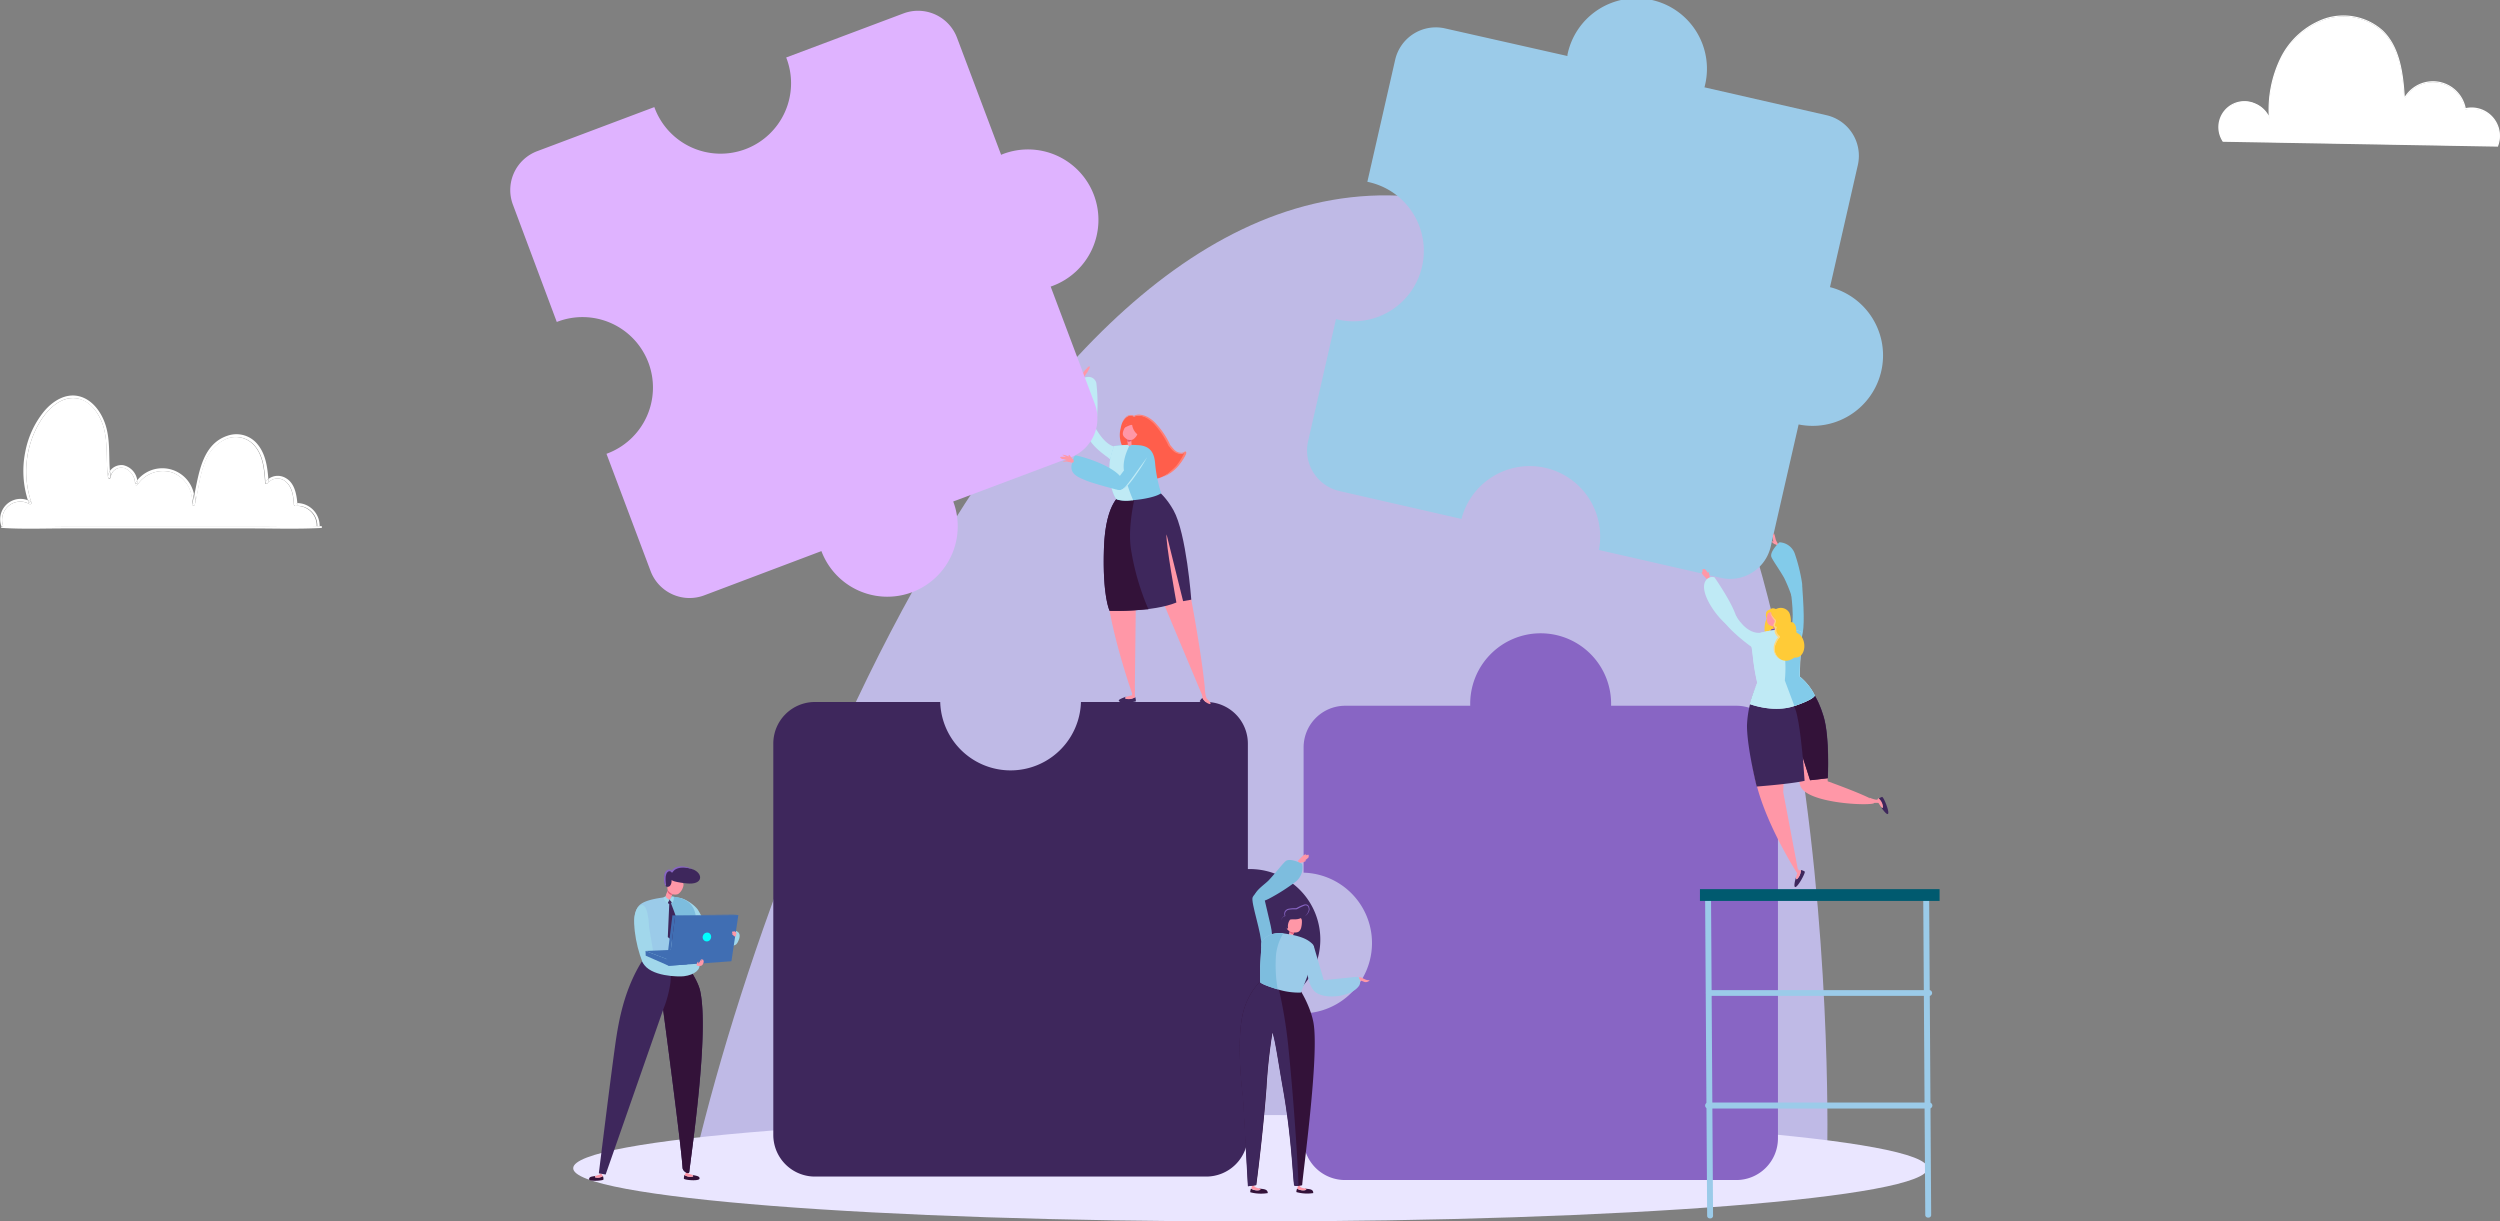 <svg xmlns="http://www.w3.org/2000/svg" viewBox="0 0 440.03 214.99"><rect x="0" y="0" width="440.03" height="214.99" fill="#808080" stroke="none"/><defs><style>.cls-1{isolation:isolate;}.cls-2{fill:#fff;}.cls-3{fill:#bfbae6;}.cls-3,.cls-4{mix-blend-mode:multiply;}.cls-4{fill:#eae6ff;}.cls-5{fill:#3e275c;}.cls-6{fill:#9bcbe9;}.cls-7{fill:#ff97a7;}.cls-8{fill:#bfeaf5;}.cls-9{fill:#dfb3ff;}.cls-10{fill:#8865c4;}.cls-11{fill:#ffcb37;}.cls-12{fill:#331239;}.cls-13{fill:#82cbea;}.cls-14{fill:#e45d79;}.cls-15{fill:#cbe7f2;}.cls-16{fill:#7050b2;}.cls-17{fill:#ffd980;}.cls-18{fill:#7dbdde;}.cls-19{fill:#ff5e4b;}.cls-20{fill:#ff8076;}.cls-21{fill:#005a6f;}.cls-22{fill:#a1d7eb;}.cls-23{fill:none;stroke:#3e275c;stroke-linecap:round;stroke-linejoin:round;stroke-width:0;}.cls-24{fill:#406eb3;}.cls-25{fill:aqua;}</style></defs><title>FAQ</title><g class="cls-1"><g id="Capa_2" data-name="Capa 2"><g id="Contenido"><path class="cls-2" d="M438.73,20.71a4.93,4.93,0,0,1,.86,5l-48.32-.86a4.55,4.55,0,1,1,8.15-3.92,21.19,21.19,0,0,1,2-10.51,13.74,13.74,0,0,1,7.84-7,10.23,10.23,0,0,1,10.08,2.1c3.08,3,3.59,7.66,3.84,11.94a5.76,5.76,0,0,1,10.73,1.82A4.94,4.94,0,0,1,438.73,20.71Z"/><path class="cls-2" d="M439.67,25.81h-.08l-48.38-.86,0-.05a4.58,4.58,0,0,1,5.7-6.7,4.75,4.75,0,0,1,2.41,2.14,20.77,20.77,0,0,1,2-10,13.88,13.88,0,0,1,7.9-7.1,10.42,10.42,0,0,1,10.2,2.13c3,2.91,3.59,7.5,3.85,11.65a5.88,5.88,0,0,1,10.73,2,5,5,0,0,1,5.71,6.65Zm-48.34-1.09,48.19.86a4.73,4.73,0,0,0-5.59-6.25l-.12,0,0-.12a5.65,5.65,0,0,0-10.52-1.79l-.19.34,0-.39c-.25-4.19-.77-8.92-3.81-11.86a10.16,10.16,0,0,0-10-2.07,13.56,13.56,0,0,0-7.77,7,20.89,20.89,0,0,0-2,10.46l0,.75-.25-.71a4.62,4.62,0,0,0-6.11-2.54A4.37,4.37,0,0,0,391,21.2,4.44,4.44,0,0,0,391.33,24.72Z"/><path class="cls-2" d="M30.28,83.15a5.38,5.38,0,0,1,3.53,5.52v.06c0,.29.43.35.5.07a.64.64,0,0,0,0-.07c.93-3.83,1-9.16,5-11.23a4.35,4.35,0,0,1,5.45.93c1.56,1.78,1.74,4.26,1.9,6.5a.25.25,0,0,0,.47.13.61.61,0,0,1,.07-.1,2.19,2.19,0,0,1,3.2-.08c1.06,1,1.24,2.57,1.32,3.93a.26.26,0,0,0,.26.25,3.46,3.46,0,0,1,3.76,3.45.2.2,0,0,0,0,.14c-3.42-.15-6.85,0-10.26,0H12.75c-4,0-8.12-.17-12.14.08a3.21,3.21,0,0,1,4.58-4c.17.09.42-.07.35-.27l-.06-.16A16.88,16.88,0,0,1,7.15,74.07c1.26-2,3.31-4.07,5.86-4s4.17,2.3,5,4.43c1.11,3,.59,6.37,1,9.5a.24.24,0,0,0,.48,0,1.89,1.89,0,0,1,2.44-1.61,2.93,2.93,0,0,1,1.83,2.64v.12a.25.25,0,0,0,.47.13A5.4,5.4,0,0,1,30.28,83.15Z"/><path class="cls-2" d="M55.84,92.65l.41,0A.26.26,0,0,1,55.84,92.65Z"/><path class="cls-2" d="M52.26,88.54l0,.27L52,88.56Z"/><path class="cls-2" d="M52.26,88.54a4,4,0,0,1,4,4,.25.25,0,0,1,0,.16l-.41,0a.2.2,0,0,1,0-.14A3.46,3.46,0,0,0,52,89.06a.26.26,0,0,1-.26-.25c-.08-1.36-.26-3-1.32-3.93a2.19,2.19,0,0,0-3.2.08l0,0c0-.21,0-.42,0-.64a2.74,2.74,0,0,1,3.12-.15c1.51.88,1.85,2.79,2,4.4l-.22,0,.24.25Z"/><path class="cls-2" d="M47.22,84.93l-.46-.12a1.78,1.78,0,0,1,.42-.52C47.19,84.51,47.21,84.72,47.22,84.93Z"/><path class="cls-2" d="M46.72,84.93c-.16-2.24-.34-4.72-1.9-6.5a4.35,4.35,0,0,0-5.45-.93c-4,2.07-4.11,7.4-5,11.23h0a5.86,5.86,0,0,0-.12-1.82c.8-4,1.52-8.85,5.86-10.24a4.78,4.78,0,0,1,5.27,1.59c1.38,1.71,1.68,3.9,1.85,6a1.78,1.78,0,0,0-.42.52l.46.12,0,0a.61.61,0,0,0-.07.1A.25.25,0,0,1,46.72,84.93Z"/><path class="cls-2" d="M34.2,86.91a5.86,5.86,0,0,1,.12,1.82l-.5-.06C34,88.11,34.08,87.52,34.2,86.91Z"/><path class="cls-2" d="M34.32,88.73h0a.64.64,0,0,1,0,.07c-.07.28-.53.22-.5-.07v-.06h0Z"/><path class="cls-2" d="M24.25,85.19l-.48-.13a6.26,6.26,0,0,1,.39-.51A4.69,4.69,0,0,1,24.25,85.19Z"/><path class="cls-2" d="M30.28,83.15a5.4,5.4,0,0,0-6.07,2.17.25.25,0,0,1-.47-.13v-.12h0l.48.13a4.69,4.69,0,0,0-.09-.64,5.68,5.68,0,0,1,10,2.36c-.12.61-.25,1.2-.38,1.76h0A5.38,5.38,0,0,0,30.28,83.15Z"/><path class="cls-2" d="M21.65,81.87a3.16,3.16,0,0,1,2.51,2.68,6.26,6.26,0,0,0-.39.51h0a2.93,2.93,0,0,0-1.83-2.64A1.89,1.89,0,0,0,19.46,84,.24.24,0,0,1,19,84l.47-.07c0-.35-.08-.7-.11-1.06A2.53,2.53,0,0,1,21.65,81.87Z"/><path class="cls-2" d="M19.34,82.91c0,.36.07.71.11,1.06L19,84A2.1,2.1,0,0,1,19.34,82.91Z"/><path class="cls-2" d="M5.43,88.3l-.35.27c-.06-.17-.12-.34-.17-.5A3.93,3.93,0,0,1,5.43,88.3Z"/><path class="cls-2" d="M18.44,74.4c1,2.71.68,5.67.9,8.51A2.1,2.1,0,0,0,19,84c-.42-3.13.1-6.5-1-9.5-.79-2.13-2.52-4.32-5-4.43s-4.6,2-5.86,4A16.88,16.88,0,0,0,5.48,88.29H5.43a3.93,3.93,0,0,0-.52-.23,17,17,0,0,1-.47-8.49,16,16,0,0,1,3.34-7.2c1.5-1.77,3.75-3.22,6.16-2.62C16.16,70.31,17.69,72.35,18.44,74.4Z"/><path class="cls-2" d="M.61,92.69c.08.21-.24.28-.32.09,0,0,0,0,0,0a.13.13,0,0,1,.09,0Z"/><path class="cls-2" d="M5.54,88.45c.07.2-.18.36-.35.27a3.21,3.21,0,0,0-4.58,4H.37a.13.13,0,0,0-.09,0,3.59,3.59,0,0,1,4.63-4.67c0,.16.11.33.17.5l.35-.27h.05Z"/><path class="cls-2" d="M12.75,92.61H45.58c3.41,0,6.84-.11,10.26,0a.26.26,0,0,0,.41,0h.27a.16.16,0,0,1,0,.32c-4.11.22-8.26.08-12.37.08H11.32c-3.64,0-7.32.15-11-.09a.14.14,0,0,1-.09-.24s0,0,0,0c.08.19.4.12.32-.09h0C4.63,92.44,8.72,92.62,12.75,92.61Z"/><path class="cls-3" d="M122.36,203.76H321.6s3.61-134.43-49.2-161.91C195,1.59,139,134.06,122.36,203.76Z"/><path class="cls-4" d="M339.3,205.62c0,5.17-53.37,9.37-119.21,9.37s-119.2-4.2-119.2-9.37,53.37-9.37,119.2-9.37S339.3,200.44,339.3,205.62Z"/><path class="cls-5" d="M165.49,123.56H143.43a7.32,7.32,0,0,0-7.32,7.32v68.88a7.33,7.33,0,0,0,7.32,7.33h68.88a7.33,7.33,0,0,0,7.33-7.33v-22a12.4,12.4,0,1,0,0-24.79V130.88a7.33,7.33,0,0,0-7.33-7.32H190.26a12.39,12.39,0,0,1-24.77,0Z"/><path class="cls-6" d="M281.41,96.8l21.49,4.91a7.33,7.33,0,0,0,8.77-5.51l4.91-21.49a12.4,12.4,0,0,0,5.52-24.17L327,29.06a7.33,7.33,0,0,0-5.51-8.78L300,15.37a1.66,1.66,0,0,0,.06-.21,12.4,12.4,0,1,0-24.17-5.52,1.43,1.43,0,0,0,0,.22L254.35,5a7.34,7.34,0,0,0-8.78,5.51L240.67,32a12.4,12.4,0,1,1-5.52,24.17l-4.91,21.49a7.33,7.33,0,0,0,5.52,8.77l21.48,4.91a12.4,12.4,0,0,1,24.17,5.51Z"/><path class="cls-7" d="M190.15,65c.15-.17.28.13.37.41a2,2,0,0,1,.11.26h0a2.37,2.37,0,0,1,.6-.75c.12-.16.35-.46.52-.41a0,0,0,0,1,0,0h0l0,0c.05,0,.12,0,.09.08a2.76,2.76,0,0,1-.31.68c-.23.45-.63.79-.72,1.29,0,.14-.1.25-.27.2,0,0,0,0,0,0a.2.2,0,0,1-.15,0,0,0,0,0,1-.06,0,.06.06,0,0,0,0,0l0,0a.87.87,0,0,1-.05-.19,1.61,1.61,0,0,1-.16-.38v-.06a1.7,1.7,0,0,1-.06-.31C190.05,65.55,190,65.15,190.15,65Z"/><path class="cls-8" d="M195.57,81l.11.09-.82-.69a2.65,2.65,0,0,1-.35-.24c-1-.76-3-2.33-3.35-4.19-.48-2.41,1.22-1.49,1.22-1.49s1.77,3.91,4,4.17C197,78.69,196.68,81.65,195.57,81Z"/><path class="cls-8" d="M192.93,77.66c.33-.2-.19-1.57-.09-2a31.24,31.24,0,0,0,.13-8.24,1.4,1.4,0,0,0-1.59-1.06h0c-2.1.24-1.83,1.79-1.79,3a39.64,39.64,0,0,0,1.31,6.3C191.08,76.24,192.17,78.14,192.93,77.66Z"/><path class="cls-9" d="M106.75,79.88l7.76,20.63a7.33,7.33,0,0,0,9.44,4.28L144.58,97a12.39,12.39,0,1,0,23.2-8.73l20.63-7.75a7.33,7.33,0,0,0,4.28-9.44l-7.76-20.64.21-.07a12.4,12.4,0,1,0-8.73-23.21l-.2.09L168.45,6.65A7.33,7.33,0,0,0,159,2.37l-20.62,7.75a12.4,12.4,0,1,1-23.21,8.73L94.55,26.61A7.31,7.31,0,0,0,90.27,36L98,56.67a12.4,12.4,0,1,1,8.73,23.21Z"/><path class="cls-10" d="M229.41,178.37v22a7.33,7.33,0,0,0,7.33,7.33h68.88a7.33,7.33,0,0,0,7.32-7.33V131.54a7.32,7.32,0,0,0-7.32-7.32H283.57a12.4,12.4,0,1,0-24.79,0h-22a7.33,7.33,0,0,0-7.33,7.32V153.6a12.39,12.39,0,0,1,0,24.77Z"/><path class="cls-11" d="M311.75,107.13c-.13.06-.23.15-.35.2a1.59,1.59,0,0,0-.32.16.77.77,0,0,0-.24.37s0,.09,0,.13a.43.43,0,0,0,0,.05.64.64,0,0,0,0,.41,1.17,1.17,0,0,0,.12.39,4.51,4.51,0,0,0-.36,2.25,2,2,0,0,0,2.69,1.1c.44-.29.21-1.41.19-1.8a9.83,9.83,0,0,0-.56-2.73,3.15,3.15,0,0,1,.63,1s.1,0,.09,0C313.51,108,312.61,106.77,311.75,107.13Z"/><path class="cls-5" d="M315.92,156.11c-.19-.17,0-1.07.2-1.68,0,.21,0,.44.25.24a2.24,2.24,0,0,0,.6-1.54,1.8,1.8,0,0,1,.68.27C317.87,153.54,316.31,156.43,315.92,156.11Z"/><path class="cls-7" d="M316.37,154.67c-.22.2-.25,0-.25-.24.11-.39.21-.7.22-.77a.44.44,0,0,0-.08-.33l.26-.4s0,.45.26.21c0,0,.12,0,.19,0A2.24,2.24,0,0,1,316.37,154.67Z"/><path class="cls-5" d="M332.25,143.28c-.25.05-.8-.69-1.17-1.22.16.14.37.26.35,0a2.27,2.27,0,0,0-.81-1.44,2,2,0,0,1,.64-.35C331.51,140.15,332.75,143.19,332.25,143.28Z"/><path class="cls-7" d="M331.43,142c0,.3-.19.18-.35,0-.22-.32-.4-.6-.45-.66s-1.11,0-1.11,0l-.47-.94s1.46.61,1.46.23c0-.06.07-.11.11-.16A2.27,2.27,0,0,1,331.43,142Z"/><path class="cls-7" d="M316.75,119.33a19.12,19.12,0,0,1,2.52,3.74,17.6,17.6,0,0,1,2.09,8.13c.06,1.32.34,6.32.34,6.32s5.23,1.87,7.45,3c.46.23,1.1.82.48.93-2,.38-12.07-.26-12.8-3.28-1.28-5.32-2.51-10.67-2.51-10.67l-.45,11.93,2.64,13.93-.18.36c.06.07-5.3-8.15-7.18-15.7-1.09-4.4-1.53-9.85-1.32-11,.79-4.72,1.6-5.88,1.66-7.09C310.34,120.11,315.29,120.2,316.75,119.33Z"/><path class="cls-5" d="M309.49,120.05a18.26,18.26,0,0,0-2,7.66c0,3.87,1.71,10.73,1.71,10.73s5.77-.42,8.43-1l-.3-4.12,1.28,4,3.11-.36s.38-7.16-.74-10.87-2.66-5.64-4.61-7Z"/><path class="cls-12" d="M317.31,133.34l1.28,4,3.11-.36s.38-7.16-.74-10.87-2.66-5.64-4.61-7l-2.52.37s1.5,3.44,2.2,5.44C316.78,127,317.31,133.34,317.31,133.34Z"/><path class="cls-7" d="M313.05,95.86c.05,0-.09-.07-.12-.13s-.25-.43-.38-.75c0,0-.23-1.16-.36-1.1s0,.22,0,.22a.11.11,0,0,0-.14.09,5.12,5.12,0,0,0,.08,1.19s-.25-.2-.29-.1.42.5.62.53a.55.55,0,0,1,.29.17C312.81,96.1,312.94,96,313.05,95.86Z"/><path class="cls-7" d="M300.69,102a.15.15,0,0,1-.19,0l-.66-.69s-.37-.38-.3-.67c0,0,.07-.07.15.07s-.13-.41,0-.51.22.06.22.06,0-.12.13-.11a2,2,0,0,1,.6.81s-.09-.3,0-.31.3.58.25.78a1.35,1.35,0,0,1,.05.34C300.92,101.87,300.81,101.93,300.69,102Z"/><path class="cls-13" d="M315.87,97.35a30,30,0,0,1,1.3,5.2c.37,2.49-1.58,3-1.84,2.33a27,27,0,0,0-1.29-3.14c-.83-1.48-1.9-2.93-2.23-3.64-.44-.94,1.39-2.65,1.39-2.65A3,3,0,0,1,315.87,97.35Z"/><path class="cls-7" d="M312.61,109.46a11.35,11.35,0,0,1,.29,1.83c-.07.19-.36.47-.59.07a6,6,0,0,1-.2-1.85Z"/><path class="cls-14" d="M312.76,110.16a.49.49,0,0,1-.63.29,2.71,2.71,0,0,1,0-.56l.58,0C312.74,110.07,312.71,109.89,312.76,110.16Z"/><path class="cls-7" d="M311,109.31c-.09-.27,0-1.29.31-1.47a2.67,2.67,0,0,1,2.07.22c.26.22.2.6.17.89a2,2,0,0,1-.43,1,1.47,1.47,0,0,1-1,.29C311.34,110.11,311.13,109.88,311,109.31Z"/><path class="cls-15" d="M308,112.14a13.55,13.55,0,0,1,4.28-1.23,20,20,0,0,1,2.11-.18,7,7,0,0,1,2.7.48s-.32,7.24-.31,8.12a5,5,0,0,1-3.05,1.37c-2.45.45-3.92.26-4.33-.18a39.78,39.78,0,0,1-.81-4.52A33.59,33.59,0,0,0,308,112.14Z"/><path class="cls-8" d="M302.38,107.54c-.73-2.35,3.19.86,3.19.86s1.84,3.43,4.53,2.95c.89-.16-1.41,2.8-1.41,2.8S303.31,110.52,302.38,107.54Z"/><path class="cls-8" d="M305.25,110.5c-1.46.36-6.65-6-5-8.34a1.36,1.36,0,0,1,1.52-.54S307.61,109.91,305.25,110.5Z"/><path class="cls-13" d="M317.24,103.62c.37,5.07.32,7.58-.24,8.95-.26.63-1.87-.44-2-1.41,1.12-2,.12-6.62.24-7.51C315.35,103,317.12,102,317.24,103.62Z"/><path class="cls-16" d="M311.81,110.73a9.44,9.44,0,0,0,1.59-.37l.44.39-2.25.27Z"/><path class="cls-15" d="M309.43,119.71c.06.15-1.1,2.73-1.43,4.22,0,0,4.11,1.6,7.82.34s3.59-1.88,3.59-1.88a10.22,10.22,0,0,0-3-3.58Z"/><path class="cls-8" d="M316.75,119.07c0-1.55.31-7.86.31-7.86a7,7,0,0,0-2.7-.48,20,20,0,0,0-2.11.18,13.55,13.55,0,0,0-4.28,1.23,33.59,33.59,0,0,1,.59,3.86,39.13,39.13,0,0,0,.73,4.2,34.22,34.22,0,0,0-1.29,3.73s4.11,1.6,7.82.34,3.59-1.88,3.59-1.88A10.09,10.09,0,0,0,316.75,119.07Z"/><path class="cls-13" d="M316.75,119.07c0-1.55.31-7.86.31-7.86a7,7,0,0,0-2.7-.48c-.41,0-.82,0-1.21.07-.08,0,.7,2.25,1,4.53a22.27,22.27,0,0,1,0,4.44l1.69,4.5.65-.23c3-1.11,2.94-1.65,2.94-1.65A10.09,10.09,0,0,0,316.75,119.07Z"/><path class="cls-11" d="M316.24,111.38c-.1-.21-.07-.89-.16-1.12-.34-.94-.86-.73-.86-.73a4.22,4.22,0,0,0-.26-1.65,1.75,1.75,0,0,0-2.25-.73c-.47.18-.83,0-.95.46a.06.06,0,0,0,0,0s0,0,0,0a1.06,1.06,0,0,0,.28.87c.17.23.34.46.49.69s-.26.62-.21.92a.4.4,0,0,0,.35.33,1.37,1.37,0,0,0,.57,1.7c-.68.91-1.27,2-.64,3.13a2,2,0,0,0,2.83.74c.06,0,.39-.23.35-.25C318,116,318.2,112.15,316.24,111.38Z"/><path class="cls-17" d="M313.43,116.08a2.31,2.31,0,0,1-.89-.76,2.08,2.08,0,0,1-.36-1.14,3.26,3.26,0,0,1,.06-.62,5.2,5.2,0,0,1,.21-.55,3.3,3.3,0,0,1,.63-1l0,.24a2.28,2.28,0,0,1-.39-.37,1.48,1.48,0,0,1-.26-.46,1.1,1.1,0,0,1-.08-.54,1.58,1.58,0,0,1,.12-.52l.12.2a.58.58,0,0,1-.26-.09.41.41,0,0,1-.17-.24.65.65,0,0,1,.08-.49,2.2,2.2,0,0,0,.13-.36.41.41,0,0,0,0-.15s-.07-.08-.1-.13a3.7,3.7,0,0,1-.48-.69.8.8,0,0,1-.07-.8.77.77,0,0,0,.16.75,6.1,6.1,0,0,0,.52.62.37.37,0,0,1,.17.44,2.9,2.9,0,0,1-.12.42.54.54,0,0,0-.05.31.21.21,0,0,0,.2.12.15.15,0,0,1,.13.16s0,0,0,0a1.16,1.16,0,0,0,0,.84,1.22,1.22,0,0,0,.22.38,1.76,1.76,0,0,0,.31.3h0a.16.16,0,0,1,0,.22v0a3.51,3.51,0,0,0-.59.93c-.07.17-.15.35-.21.53a2.93,2.93,0,0,0-.09.53A2.25,2.25,0,0,0,313.43,116.08Z"/><path class="cls-12" d="M223.14,210c0-.81-1-.69-1.58-.82.17.1.37.25.1.31a2,2,0,0,1-1.47-.28,1.5,1.5,0,0,0-.13.64A7.29,7.29,0,0,0,223.14,210Z"/><path class="cls-7" d="M221.66,209.47c.27-.06.35-.23,0-.3a3,3,0,0,1-.71-.21c-.17-.07-.23-.32-.23-.32h-.32s-.14.5-.16.56A2,2,0,0,0,221.66,209.47Z"/><path class="cls-12" d="M231.14,210c.06-.81-.92-.68-1.51-.81.16.1.35.24.1.3a1.94,1.94,0,0,1-1.42-.29,1.41,1.41,0,0,0-.13.62A7.06,7.06,0,0,0,231.14,210Z"/><path class="cls-7" d="M229.73,209.47c.25-.06.33-.22,0-.29A2.85,2.85,0,0,1,229,209a.51.51,0,0,1-.22-.31l-.31,0s-.13.49-.15.54A1.94,1.94,0,0,0,229.73,209.47Z"/><path class="cls-12" d="M219.18,177a11.75,11.75,0,0,1,3-4.61c1.32.06,5.65,1.28,6.18,1.31.43.23,2.36,3.56,2.84,6.38,1,5.86-1.86,26.3-2,28.51,0,.09-1.35.3-1.39,0-.27-2.24-.5-8.78-1.95-16.95-.85-4.77-1.42-9-1.89-9.93a96.53,96.53,0,0,0-1.06,9.81c-.68,8.9-1.79,17.07-1.79,17.07l-1.43.2-.87-15.48S217.24,182,219.18,177Z"/><path class="cls-7" d="M239.1,172.29s0,.09,0,.11a1,1,0,0,0,.29.25c0-.14.49.07.58.11a1.42,1.42,0,0,0,.35.11.92.92,0,0,0,.57-.16s.2-.15.19-.17-.46,0-.63-.09a4.77,4.77,0,0,1-.69-.32C239.43,172,239.24,171.85,239.1,172.29Z"/><path class="cls-5" d="M219.18,177a11.75,11.75,0,0,1,3-4.61c.53,0,2.62.49,2.62.49a79.84,79.84,0,0,1,1.88,10.61c1.13,10.56,2,25.22,1.83,25.24-.38,0-.73,0-.75-.14-.27-2.24-.5-8.78-1.95-16.95-.85-4.77-1.42-9-1.89-9.93a96.53,96.53,0,0,0-1.06,9.81c-.68,8.9-1.79,17.07-1.79,17.07l-1.43.2-.87-15.48S217.24,182,219.18,177Z"/><path class="cls-7" d="M228.51,151.65a.16.16,0,0,1,0-.2l.7-.71s.38-.4.67-.35c0,0,.08.07-.07.15s.41-.16.52-.07-.06.23-.06.23a.12.12,0,0,1,.11.13,2.28,2.28,0,0,1-.81.65s.3-.1.31,0-.59.35-.79.31a1.39,1.39,0,0,1-.34.08C228.63,151.87,228.57,151.76,228.51,151.65Z"/><path class="cls-18" d="M228.07,155.18a34.33,34.33,0,0,1-4.71,3c-2.32,1.18-2.68.12-2.51-.62.22-.91,1.88-2,2.46-2.62,1.21-1.29,2.33-2.78,2.93-3.33.8-.74,2.95.44,2.95.44A3.17,3.17,0,0,1,228.07,155.18Z"/><path class="cls-18" d="M222.42,157.65c1.15,5.13,1.71,6.43,1.37,7.88-.16.67-1.52,1.93-1.77,1,.12-2.12-1.94-7.82-1.53-8.62C220.78,157.32,222.06,156.05,222.42,157.65Z"/><path class="cls-7" d="M227.3,163a8.33,8.33,0,0,0-.45,1.55c.06.21.36.61.66.25a4.37,4.37,0,0,0,.36-1.67Z"/><path class="cls-14" d="M227,164a.69.69,0,0,0,.73.37,8.27,8.27,0,0,0,.15-.89l-.67-.15C227.09,163.54,227,163.71,227,164Z"/><path class="cls-7" d="M226.75,161.42a5.3,5.3,0,0,1,1.63-.11.79.79,0,0,1,.77.79,4.32,4.32,0,0,1-.15,1.27c-.23.61-.5.82-1.43.76a1.61,1.61,0,0,1-1-.56,2.39,2.39,0,0,1-.21-1.21C226.39,162,226.43,161.6,226.75,161.42Z"/><path class="cls-6" d="M222.05,166l-.25,4.1v2.77s.07.36,3.09,1.27a12.72,12.72,0,0,0,4.07.57c-.25.49,3.31-7.28,2.08-8.53-1-1-2.37-1.49-5.14-1.9C224.49,164,222.46,164.65,222.05,166Z"/><path class="cls-6" d="M230.08,166.06s-.76,6.18,1.22,8.35c1.48,1.61,6.53,1.19,7.94-.94a1.3,1.3,0,0,0-.24-1.56l-6,.61-1.76-6Z"/><path class="cls-18" d="M222.05,166l-.25,4.1v2.77s.07.34,2.84,1.2l.25.07a25.11,25.11,0,0,1-.31-5.89,9,9,0,0,1,1.32-4l-.39,0C224.15,164.14,222.43,164.76,222.05,166Z"/><path class="cls-5" d="M226.19,161.2a1,1,0,0,1,.1-.88A1.06,1.06,0,0,1,227,160h0c.24-.07,1-.08,1.17-.12.82-.31,2-1.34,2.3-.14.22,1-1.21,1.83-1.91,2-.5.15-1,0-1.5.13a2,2,0,0,0-.35,1.49.06.06,0,0,1-.08.07c-.46-.15-1-1.2-1.07-1.46A.89.89,0,0,1,226.19,161.2Z"/><path class="cls-10" d="M225.52,162a.89.89,0,0,1,.23-.49.71.71,0,0,1,.44-.25,0,0,0,0,0,.05-.05v0h0a.89.89,0,0,1,.07-.75.92.92,0,0,1,.66-.35h0a4.78,4.78,0,0,1,.68-.06l.36,0a.45.45,0,0,0,.19,0l.17-.07a9.47,9.47,0,0,1,1.26-.59.51.51,0,0,1,.56.13,1,1,0,0,1,.17.62,1.86,1.86,0,0,1-.72,1.14,1.84,1.84,0,0,0,.85-1.13,1.25,1.25,0,0,0-.17-.72.61.61,0,0,0-.34-.23,1,1,0,0,0-.39,0,7.42,7.42,0,0,0-1.31.58l-.15.07-.15,0-.34,0a6.1,6.1,0,0,0-.72.08h0a1.06,1.06,0,0,0-.77.46,1,1,0,0,0,0,.87l.05-.07a.69.69,0,0,0-.48.32A.83.83,0,0,0,225.52,162Z"/><path class="cls-5" d="M198.28,122.61c-.19.11-.37.27-.09.36a2.1,2.1,0,0,0,1.62-.28,2.06,2.06,0,0,1,.11.76,7.9,7.9,0,0,1-2.41.2c-.26,0-.63-.21-.59-.39S198,122.68,198.28,122.61Z"/><path class="cls-7" d="M198.19,123c-.28-.09-.1-.25.09-.36l.91-.25c.18-.07.21-1.17.21-1.17h.34s0,1.44.07,1.5A2.1,2.1,0,0,1,198.19,123Z"/><path class="cls-5" d="M213,123.56c.1.19.18.42-.11.35a2.09,2.09,0,0,1-1.24-1.08,2.08,2.08,0,0,0-.49.59,8.18,8.18,0,0,0,2,1.43c.23.13.65.15.7,0S213.15,123.74,213,123.56Z"/><path class="cls-7" d="M212.87,123.91c.29.07.21-.16.11-.35l-.55-.58c-.12-.16-.6-1-.6-1l-.19.24a2.31,2.31,0,0,1,0,.64A2.09,2.09,0,0,0,212.87,123.91Z"/><path class="cls-7" d="M203.49,86a29.81,29.81,0,0,1,2.75,4.68c1.62,3.82,5.17,23.27,5.82,30.36a7.41,7.41,0,0,0,.25,1.75c.13.42-.6-.11-.65-.27L200.05,94.84l-.31,26.75-.39.71s-3.68-10.33-4.56-18.15c-1.75-15.66,2.56-16,2.75-17.22C198.35,87.28,202,86.74,203.49,86Z"/><path class="cls-5" d="M197.54,86.93s-2.95,1.07-3.23,9.58,1,11,1,11,7.59.26,11.75-1.46c0,0-1.95-10.75-1.73-12l2.91,11.76,1.44-.26s-.85-11.67-3.13-15.74-5-4.77-5-4.77Z"/><path class="cls-12" d="M197.54,86.93s-2.95,1.07-3.23,9.58,1,11,1,11a48.93,48.93,0,0,0,6.37-.26l.46,0a44,44,0,0,1-3.07-10.55c-.69-4.42.94-10.28.94-10.28Z"/><path class="cls-19" d="M208.64,79.62c-.17,0-.2.16-.58.22a1.79,1.79,0,0,1-1.12-.26,3.43,3.43,0,0,1-.53-.48c-.18-.2-.36-.41-.53-.62a12.68,12.68,0,0,0-3.46-4.63c-.67-.5-2-1-2.8-.49-.82-.54-1.66.14-2.07,1a4.12,4.12,0,0,0-.29,1,4.65,4.65,0,0,0,.56,3.7h0a11.74,11.74,0,0,0,1.35,2.27,12,12,0,0,0,3.47,3.23.2.2,0,0,0,.31-.19,5.75,5.75,0,0,0,1.86-.55,8.5,8.5,0,0,0,2.12-1.48C207.68,81.73,208.9,79.71,208.64,79.62Z"/><path class="cls-13" d="M200.26,78.35h0a19.46,19.46,0,0,0-4.12.16,11.26,11.26,0,0,0-.79,2.94c-.22,2.65.34,5.27,1.18,6.4.18.25,1.53.31,3,.18,1.9-.16,4.08-.63,4.85-1.22a23.83,23.83,0,0,1-1.07-5.31C203.16,79.86,202.59,78.45,200.26,78.35Z"/><path class="cls-8" d="M198.76,78.3a20.42,20.42,0,0,0-2.67.21,11.26,11.26,0,0,0-.79,2.94c-.22,2.65.34,5.27,1.18,6.4a5.27,5.27,0,0,0,2.65.21l.33,0a24.25,24.25,0,0,1-1.63-5.23C197.47,80.5,199,78.3,198.76,78.3Z"/><path class="cls-13" d="M201.88,79.93h0c0,.15-.09.28-.13.4-.43,1.22-2.28,4.63-3.89,5.63-2.11,1.3-.94-1.95-.94-1.95l2.85-3.77C199.93,79.63,202.23,78.67,201.88,79.93Z"/><path class="cls-13" d="M197.79,85c-.4-2.25-5.35-4.14-8.25-4.81a.43.43,0,0,0-.5.25c-.1.24-.19.55-.33,1-.6,2,1.06,2.53,2.28,3.07s5.16,1.56,5.16,1.56S198.12,86.84,197.79,85Z"/><path class="cls-7" d="M198.93,76.3a12.07,12.07,0,0,1,.24,1.93c-.08.2-.4.48-.63.06a6.39,6.39,0,0,1-.15-2Z"/><path class="cls-14" d="M199.13,77.56a.62.62,0,0,1-.73.12c0-.32,0-.68,0-1l.62,0C199,76.94,199.1,77.27,199.13,77.56Z"/><path class="cls-7" d="M197.67,76a4.77,4.77,0,0,1,.59-1.22c.57-.56,1.91.5,2.06.77s0,.67-.15.94a2.22,2.22,0,0,1-.75.86,1.36,1.36,0,0,1-1,0C197.66,76.85,197.55,76.55,197.67,76Z"/><path class="cls-19" d="M201.1,76.52l-.09-.15a.06.06,0,0,0,0-.08,8.71,8.71,0,0,0-1.12-1.46c0-.07-.07-.14-.1-.22h0c.08,0,.14-.11.08-.17a.07.07,0,0,0,0-.08,1.27,1.27,0,0,0-.34,0,2.24,2.24,0,0,0-1.53.57l-.16.09a.09.09,0,0,0,0,.11l-.13.18s0,.11.07.08a5.91,5.91,0,0,1,1.07-.53,2.13,2.13,0,0,1,.42-.1,2.64,2.64,0,0,0,1.8,2.18.08.08,0,0,0,.07-.13l-.07-.07A.13.13,0,0,0,201.1,76.52Z"/><path class="cls-8" d="M201.92,80.47c-.43.58-.85,1.16-1.26,1.73l-1.25,1.74c-.42.57-.84,1.15-1.3,1.68a4.35,4.35,0,0,1-.38.36,1.24,1.24,0,0,1-.45.25,1.74,1.74,0,0,1-1-.08,1.68,1.68,0,0,0,1.06.17,1.22,1.22,0,0,0,.5-.24,3.44,3.44,0,0,0,.41-.35,18,18,0,0,0,1.36-1.67c.41-.58.82-1.17,1.21-1.76S201.56,81.09,201.92,80.47Z"/><path class="cls-7" d="M186.71,80.4a7.54,7.54,0,0,1,.82,0h.08l-.32-.18a.72.72,0,0,1-.22-.1h0a.06.06,0,0,1-.05-.08s0,0,0,0a0,0,0,0,0,0,0,0,0,0,0,1,0,0h.07a2.58,2.58,0,0,1,.82.24.37.37,0,0,1,.19.09h0a.59.59,0,0,1,0-.14s0,0,0,0h0a.56.56,0,0,0,0-.12c0-.05.06-.09.09-.05a1.54,1.54,0,0,1,.23.29,2.48,2.48,0,0,1,.29.37.65.65,0,0,1,.24.22.58.58,0,0,1,0,.39c-.09.16-.41.12-.68,0a1.65,1.65,0,0,1-.48-.1h-.19a1.63,1.63,0,0,1-.5,0,0,0,0,0,1,0-.07s0,0,0,0h.12a2.34,2.34,0,0,1,.62-.19l-.25-.06a1.9,1.9,0,0,1-.36-.09.4.4,0,0,1-.15,0,1.11,1.11,0,0,1-.29-.1s0-.07,0-.07h0A.08.08,0,0,1,186.71,80.4Z"/><path class="cls-20" d="M204.82,83.91a7.22,7.22,0,0,0,1.3-.73,8.12,8.12,0,0,0,1.14-1,10.15,10.15,0,0,0,.9-1.2c.14-.21.27-.43.39-.65a3.59,3.59,0,0,0,.17-.34,1.46,1.46,0,0,0,.07-.19.5.5,0,0,0,0-.12.38.38,0,0,0,0-.1.17.17,0,0,0-.11-.11s-.05,0-.07,0h0a1.8,1.8,0,0,0-.31.15l-.26.07a1.61,1.61,0,0,1-.57-.06,1.55,1.55,0,0,1-.52-.24,3.41,3.41,0,0,1-.44-.42h0l-.52-.62,0,0a14.15,14.15,0,0,0-2.45-3.71,5.42,5.42,0,0,0-1.78-1.36,3.8,3.8,0,0,0-1.1-.29,1.69,1.69,0,0,0-1.11.24h.08a1.05,1.05,0,0,0-.67-.19,1.24,1.24,0,0,0-.64.23,2.51,2.51,0,0,0-.8,1.06,2.55,2.55,0,0,1,.85-1,1.17,1.17,0,0,1,.6-.18,1,1,0,0,1,.58.2.06.06,0,0,0,.08,0h0a1.54,1.54,0,0,1,1-.18,3.65,3.65,0,0,1,1,.31,5.85,5.85,0,0,1,1.68,1.34,15.26,15.26,0,0,1,2.37,3.65h0s0,0,0,0l.53.62h0a5.23,5.23,0,0,0,.48.44,2,2,0,0,0,.62.28,1.9,1.9,0,0,0,.68,0,1.46,1.46,0,0,0,.34-.1,2.07,2.07,0,0,1,.25-.13h-.07c-.07,0,0-.07-.06,0v.06a1,1,0,0,1-.06.16c0,.11-.09.22-.14.33s-.23.43-.36.64a11.33,11.33,0,0,1-.84,1.21,9.34,9.34,0,0,1-1.08,1A7.35,7.35,0,0,1,204.82,83.91Z"/><path class="cls-6" d="M301,214.45a.47.47,0,0,1-.52-.4l-.36-56.28c0-.21.23-.39.52-.39h0c.29,0,.52.17.52.39l.36,56.28a.47.47,0,0,1-.52.4Z"/><path class="cls-6" d="M339.39,214.31a.48.48,0,0,1-.52-.4l-.36-56.27a.47.47,0,0,1,.52-.4h0c.29,0,.52.17.52.39l.36,56.28a.47.47,0,0,1-.52.4Z"/><path class="cls-6" d="M339.41,175.28H300.64a.52.52,0,0,1,0-1h38.77a.52.52,0,1,1,0,1Z"/><path class="cls-6" d="M339.59,195.11H300.64a.52.52,0,0,1-.52-.52.53.53,0,0,1,.52-.53h38.95a.53.53,0,0,1,.53.53A.52.52,0,0,1,339.59,195.11Z"/><rect class="cls-21" x="299.41" y="156.69" width="41.78" height="1.69"/><path class="cls-21" d="M341.39,158.57H299.21V156.5h42.18Zm-41.79-.39H341v-1.29H299.6Z"/><path class="cls-12" d="M123.12,207.47c.1-.52-.78-.52-1.3-.69.15.1.3.25.06.32a1.8,1.8,0,0,1-1.39-.31,1.78,1.78,0,0,0-.12.66C120.37,207.7,123,207.94,123.12,207.47Z"/><path class="cls-7" d="M121.88,207.1c.24-.07.09-.22-.06-.32-.33-.11-.6-.18-.66-.21a.4.4,0,0,1-.2-.23l-.17,0-.3.49A1.8,1.8,0,0,0,121.88,207.1Z"/><path class="cls-12" d="M103.69,207.57c0-.57.72-.46,1.21-.62-.15.1-.29.23-.06.3a1.71,1.71,0,0,0,1.28-.26,1.66,1.66,0,0,1,.1.61C106.21,207.82,103.69,208,103.69,207.57Z"/><path class="cls-7" d="M104.84,207.25c-.23-.07-.09-.2.06-.3l.61-.18a.37.37,0,0,0,.18-.2l.16,0,.27.46A1.71,1.71,0,0,1,104.84,207.25Z"/><path class="cls-5" d="M120.14,168.82c0,.09,2.59,3.22,3.11,5.65,1.57,7.32-1.48,27.91-1.93,31.81-.06.53-1.14-.08-1.18-.73-.25-4.1-3.42-27.82-3.42-27.82l-10.12,29-1.2-.21S107,193.5,108,186c.62-4.43,1.31-11.14,5.25-17.22A39.3,39.3,0,0,1,120.14,168.82Z"/><path class="cls-12" d="M120.14,168.82c0,.09,2.59,3.22,3.11,5.65,1.57,7.32-1.48,27.91-1.93,31.81-.06.53-1.14-.08-1.18-.73-.25-4.1-3.42-27.82-3.42-27.82A20,20,0,0,0,118,173c.13-1.11.09-4.31.09-4.31S119.36,168.77,120.14,168.82Z"/><path class="cls-22" d="M122.35,167.33s5.87-.29,7.19-1.08a1.56,1.56,0,0,0,.32-.43c.39-.76,1-2.38-2-2.06a18.86,18.86,0,0,0-5.66,1.53A7,7,0,0,1,122.35,167.33Z"/><path class="cls-22" d="M118.74,158.63s2.58,5.46,4.25,7.29c2.17,2.4,1.83-1.38,1.83-1.38a19.67,19.67,0,0,0-2-4.44C121.91,158.83,118.84,157.08,118.74,158.63Z"/><path class="cls-6" d="M122.23,161.42a12.62,12.62,0,0,1-.32,6.43c-.23.9-8.76,1.66-8.87,1.15,0-.19-.35-1.62-.52-2.38-.81-3.66-1.11-4.72-.62-6.09.34-1,.52-2.07,5.45-2.64a5.13,5.13,0,0,1,3.21.57A4.68,4.68,0,0,1,122.23,161.42Z"/><path class="cls-23" d="M115,155.53h0"/><path class="cls-18" d="M117.58,157.84a15.07,15.07,0,0,1,1.36,4.84,23.62,23.62,0,0,1-.35,6.13,7.5,7.5,0,0,0,3.1-.67.66.66,0,0,0,.3-.41c.24-1,1.12-5.14.21-7.52C121.16,157.49,117.58,157.84,117.58,157.84Z"/><path class="cls-22" d="M114.91,167.12c-.16-.91-.66-3.88-.66-3.88s-.13-5.53-2-3.49c-1.26,1.41-.4,6.56.81,9.51C113.53,170.33,115.27,169.21,114.91,167.12Z"/><path class="cls-22" d="M116,167.29s6.86,1.27,7.11,2.3-.81,2-2.73,2.24c-.84.11-6,.09-7.23-2.39C112.09,167.13,116,167.29,116,167.29Z"/><path class="cls-7" d="M118.6,156.37a9.09,9.09,0,0,1-.6,1.93.53.53,0,0,1-.84-.32c-.1-.52.74-1.89.74-1.89Z"/><path class="cls-14" d="M118.31,157.51a.82.82,0,0,1-.82-.69c.11-.31.07-.13.2-.37l.81.32C118.44,157,118.4,157.22,118.31,157.51Z"/><path class="cls-7" d="M117.5,156a5.05,5.05,0,0,1,.58-1.28c.57-.6,2,.46,2.16.73s0,.69-.13,1a2.22,2.22,0,0,1-.75.91,1.46,1.46,0,0,1-1.07,0C117.52,156.88,117.4,156.57,117.5,156Z"/><path class="cls-5" d="M117.6,158.31s.13.13.45,0l.24.33-.08.22a.36.36,0,0,1-.32.24h0a.37.37,0,0,1-.36-.21l-.1-.23Z"/><path class="cls-5" d="M118.05,158.86s.88,2.2,1.07,3a11.27,11.27,0,0,1,.18,3.13l-.76.71-1-.76.27-6.14Z"/><path class="cls-22" d="M117.17,157.73a.76.76,0,0,0,.24.36,3.93,3.93,0,0,0,.44.28l-.38.66s-.73-.7-.67-1.08Z"/><path class="cls-22" d="M117.85,158.37l.49.55a1.57,1.57,0,0,0,.26-.9.45.45,0,0,0,0-.16l-.34-.08A1.49,1.49,0,0,1,117.85,158.37Z"/><polygon class="cls-24" points="113.62 167.38 113.65 168.21 117.71 169.99 121.09 169.74 117.65 168.92 113.62 167.38"/><polygon class="cls-24" points="128.7 168.38 117.82 168.99 113.62 167.38 128.63 166.76 128.7 168.38"/><polygon class="cls-24" points="128.74 169.19 117.71 169.99 118.84 161.19 129.96 161.06 128.74 169.19"/><polygon class="cls-24" points="117.3 169.71 117.71 169.99 118.84 161.19 118.36 161.1 117.3 169.71"/><polygon class="cls-24" points="118.36 161.1 129.07 160.99 129.97 161.06 118.85 161.19 118.36 161.1"/><path class="cls-25" d="M125.08,165.25a.73.73,0,1,1-1.32-.62.78.78,0,0,1,1-.43A.78.78,0,0,1,125.08,165.25Z"/><path class="cls-7" d="M123.59,169.88a1.05,1.05,0,0,0,.27-.7c0-.13-.08-.15-.08-.15s0-.17-.09-.17-.25.31-.44.49a1.72,1.72,0,0,1-.37.25s.11-.31,0-.33-.22.37-.29.56S123.35,170.13,123.59,169.88Z"/><path class="cls-7" d="M123,169.54c.2-.28.4-.77.47-.73s.05.25-.08.5A.42.42,0,0,1,123,169.54Z"/><path class="cls-7" d="M129.39,164.88a2.87,2.87,0,0,1-.4-.31l-.11-.12s-.1-.06-.08-.12a.09.09,0,0,1,.07,0h.07l.06,0a.39.39,0,0,1-.08-.1.4.4,0,0,1-.09-.17s0,0,0,0l.06,0s0,0,0-.05.13-.14.31,0c-.07-.08,0-.11,0-.11a.82.82,0,0,1,.38.25C129.72,164.25,129.46,164.92,129.39,164.88Z"/><path class="cls-5" d="M118.23,153.45s.77-1.58,3.76-.42c1.77.69,1.86,2.78-1.13,2.46s-2.65-.7-2.65-.7.12,1.47-.88,1.29c-.44-.08-.53-2.06-.13-2.57S118.05,153.19,118.23,153.45Z"/><path class="cls-10" d="M117.33,156.08c-.17,0-.25-.23-.31-.38a3.89,3.89,0,0,1-.12-.49,4.26,4.26,0,0,1,0-1,1.84,1.84,0,0,1,.1-.51,1.51,1.51,0,0,1,.12-.26,1.8,1.8,0,0,1,.19-.2.68.68,0,0,1,.57-.18.75.75,0,0,1,.5.32l-.25,0a1.77,1.77,0,0,1,.84-.72,2.59,2.59,0,0,1,1.06-.17,4,4,0,0,1,1,.16,6.56,6.56,0,0,1,1,.37l-.49-.13-.5-.1a3.75,3.75,0,0,0-1-.07,2.47,2.47,0,0,0-.94.2,1.58,1.58,0,0,0-.7.59h0a.15.15,0,0,1-.2.05l0,0a.42.42,0,0,0-.65-.1.71.71,0,0,0-.15.15.69.69,0,0,0-.1.19,2.12,2.12,0,0,0-.12.45,4.45,4.45,0,0,0,0,1,2.63,2.63,0,0,0,.06.48C117.14,155.83,117.18,156,117.33,156.08Z"/></g></g></g></svg>